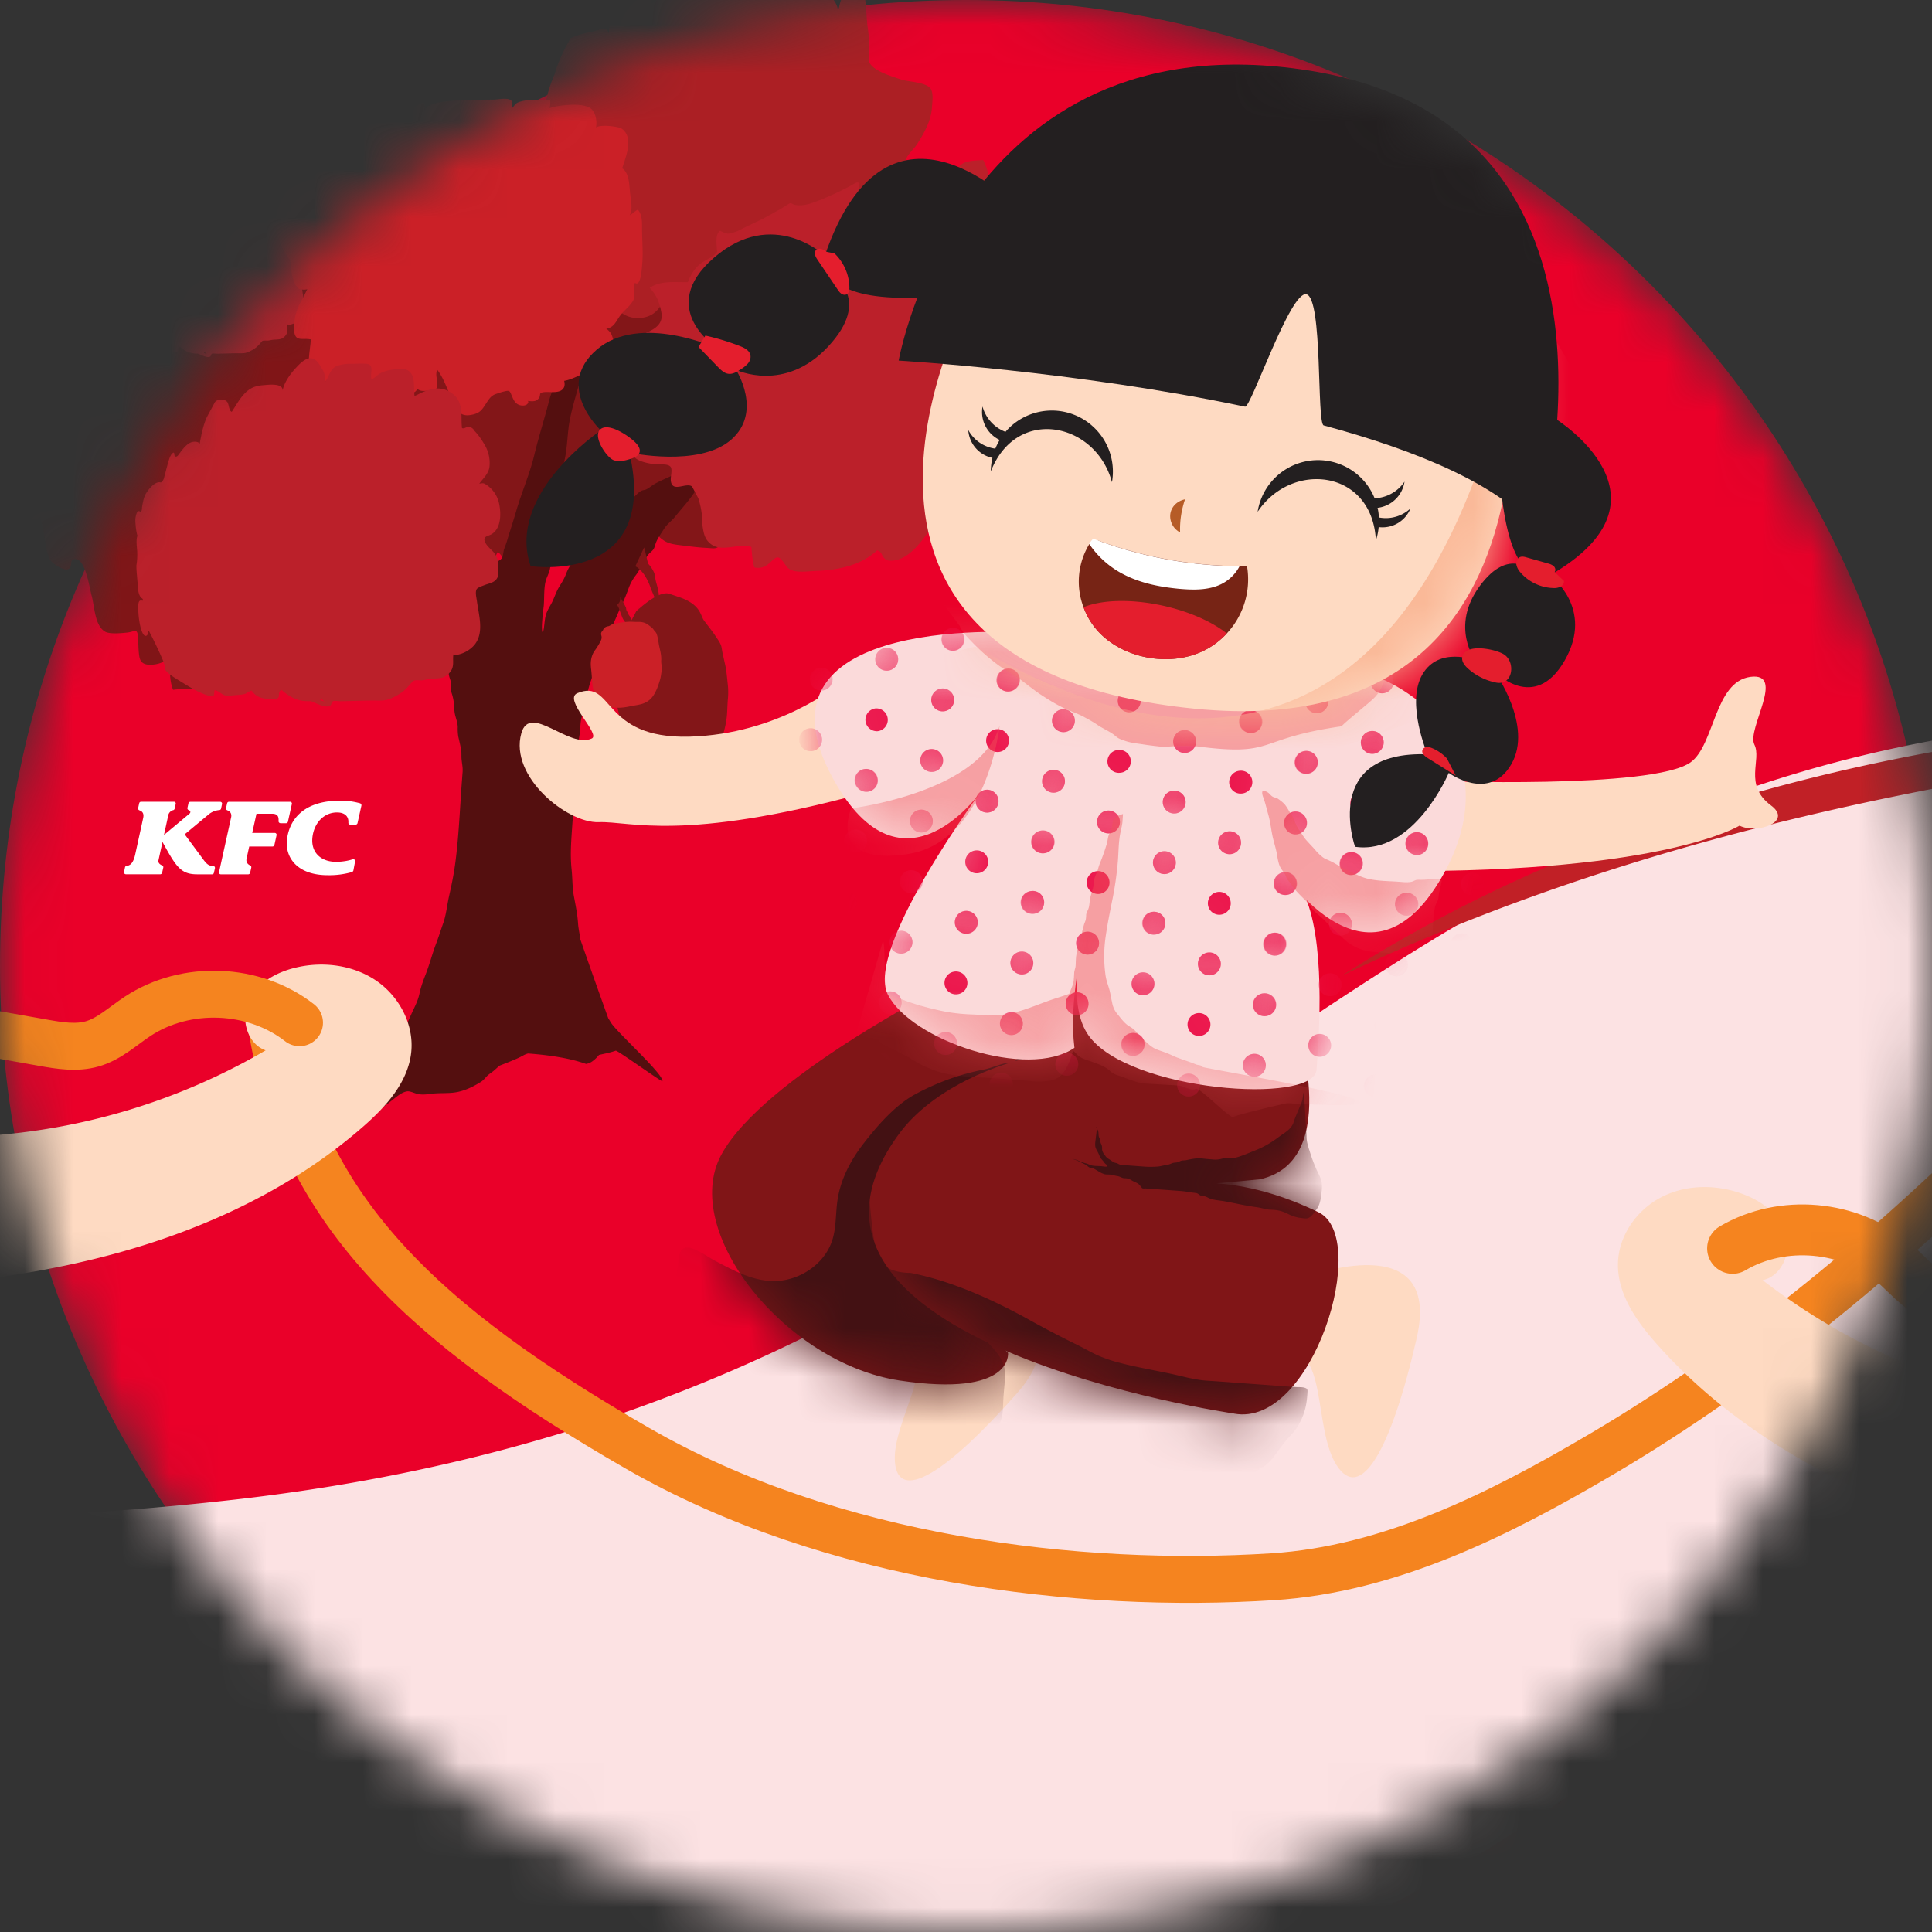 <svg xmlns="http://www.w3.org/2000/svg" width="40" height="40" fill="none" viewBox="0 0 40 40"><rect x="0" y="0" width="40" height="40" fill="#333333" stroke="none"/><mask id="a" width="40" height="40" x="0" y="0" maskUnits="userSpaceOnUse" style="mask-type:luminance"><path fill="#fff" d="M20 40c11.046 0 20-8.954 20-20S31.046 0 20 0 0 8.954 0 20s8.954 20 20 20"/></mask><g mask="url(#a)"><path fill="#EA0029" d="M20 40c11.046 0 20-8.954 20-20S31.046 0 20 0 0 8.954 0 20s8.954 20 20 20"/><path fill="#801517" d="M6.104 13.254c.001.129 0 .219-.035.349-.054.209-.145.213-.336.279-.107.037-.367.135-.474.045-.095-.079-.056-.234-.052-.341-.187.286-.21.787-.687.71a3.6 3.6 0 0 0-.937-.015c-.096-.237-.058-.534-.057-.787.005.177-.211.254-.357.266-.107.01-.215 0-.262-.094-.048-.095-.04-.39-.048-.474-.02-.198-.064-.113-.23-.095-.096.01-.357.037-.453-.019-.22-.129-.218-.533-.28-.75-.041-.144-.123-.751-.334-.753-.143 0-.043.148-.141.204-.093.054-.34-.111-.384-.19-.086-.157-.099-.404-.135-.577a6 6 0 0 0-.07-.302c-.04.04-.14.055-.196.05-.188-.014-.193-.216-.209-.36-.018-.184-.035-.465.099-.619.067-.078.238-.087.19.05-.039.11-.183.076-.27.044C.24 9.8.097 9.494.072 9.294c-.022-.17-.014-.32.071-.463.036-.06.154-.252.233-.234.056.08.049.235-.054.26-.28.068-.357-1.313-.35-1.46.011-.251.018-.806.328-.856.242-.039.21.048.364.192-.188.11-.184-.706-.184-.707q.035-.465.292-.854a.95.95 0 0 1 .672-.273c.063-.008.59-.098.648.021.031.066-.034.197-.102.211-.079-.116-.074-.38-.07-.505.006-.235.14-.628.353-.759.103-.063.635-.226.702-.05-.046-.084.068-.293.103-.359.116-.217.276-.42.515-.509.087-.033.183-.063.249.029.037.053.01.122.026.18.047-.057.07-.13.103-.195.158-.323.346-.62.573-.899.157-.194.324-.425.526-.576.063-.047.104-.09.186-.079.016.085-.02.23.12.196.168-.042.159-.402.361-.46.073-.022.222.001.267.062.096.13-.043.463.122.556.08-.06.228-.444.375-.346a.15.15 0 0 0 .028.1c.077.015.09-.06.177-.044a.43.43 0 0 1 .231.183c.076.135.033.364.23.324.123-.025.235-.113.36-.149.258-.074.528-.056.795-.068.17-.008.175-.026.211.113.059.223-.046.47.027.692.193.01.37.023.56.065.075.017.231.031.287.106.051.07.007.307-.007.366-.033.13-.13.265-.122.4.113.032.226-.016.339.005.16.03.376.166.463.3.2.31.093.83-.056 1.128.237.005.48-.014.718-.02q.35-.008.697-.031.21-.015.216.2c.067.25.037.52-.064.754-.057.132-.196.278-.228.416-.034.143.048.157.088.277.046.137-.008.25.064.38.032.055.057.052.05.124q-.09.153-.16.316-.068.16-.141.317c-.067.127-.08.076-.208.131-.068.03-.12.09-.188.117a1.3 1.3 0 0 0-.24.114c-.05.03-.146.04-.184.083-.068.078.116.38.151.461.098.231.142.412.158.656.02.318.066.624.037.946q-.093.578-.227 1.148a.6.6 0 0 0-.044.407c.034-.19-.041-.261-.172-.365a.44.44 0 0 0-.1.352 1.4 1.4 0 0 1-.233.685c-.151.291-.371.73-.603.99-.082.092-.134.119-.252.123-.178.006-.326.013-.496.082a1.4 1.4 0 0 1-.48.132c-.178.008-.357.007-.536.01"/><path fill="#831618" d="M8.417 5.724c-.267.005-.562-.041-.794.117.14.141.208.313.243.51.084.462-.665.44-.876.706.105.114.254.197.35.318.093.117.065.253.066.393 0 .061-.005.129.002.19.01.085.061.112.086.18.03.083.023.25.023.325a.76.76 0 0 1-.093.429q-.085.15-.16.304c-.05.221.312.276.467.298.093.013.313-.03.338.083.02.086-.025.198-.003.286.049.211.314.003.435.09l.13.245q.087.273.085.558c.025.172.047.301.19.4.237.162.567-.041.824.05.009.141.022.286.06.424.143.028.236-.016.34-.115.132-.126.165-.132.278.026.049.067.078.115.154.146.13.055.372.019.515.014.444-.014.926-.116 1.254-.424.099.017.09.099.146.156.045.046.05.05.123.055.36.018.644-.384.833-.647.047.02.055.074.08.115.056.09.139.172.227.232.101.068.214.083.332.098.187.023.378.049.565.058.145.007.227.041.289-.105.065-.155.072-.437.025-.603a.2.2 0 0 0-.096.002c.42.02.574-.33.606-.691.005-.058-.011-.14.008-.194.02-.058.084-.11.118-.16.084-.118.17-.23.26-.345.04-.053.083-.092.096-.156-.004.075-.077.139-.124.187-.043-.072.017-.203.034-.278.074-.304.212-.596.311-.893.09-.273.185-.556.212-.844.006-.068.039-.324-.011-.385-.045-.055-.267-.02-.338-.016-.138.01-.38.101-.254.274.186-.06.211-.508.136-.661-.16.001-.315.058-.479.06-.146.002-.224-.002-.225-.18 0-.27.173-.547.31-.76.049-.078.32-.408.257-.542-.196.055-.328.163-.5.264-.071.042-.18.113-.259.063a2.3 2.3 0 0 1-.106-.391q-.09-.37-.155-.743c-.058-.333-.063-.748-.223-1.053-.165.014-.551-.002-.53.265 0-.165-.265.075-.288.091-.216.146-.47.274-.737.276-.142 0-.184.005-.208-.11-.02-.1.009-.22-.005-.32-.045.102-.136.175-.214.25a4 4 0 0 1-.24.215q-.121.115-.262.208c-.176-.01-.097-.28-.075-.392-.05-.048-.119.015-.167.041a7 7 0 0 1-.623.293c-.18.07-.363.15-.557.11-.043-.008-.049-.039-.102-.03l-.171.108-.384.214-.425.201a.75.75 0 0 1-.293.104c-.075-.007-.091-.027-.168-.058-.096.067-.072.25-.067.352.005.093.028.077-.042.14-.157.139-.388.136-.557.572z"/><path fill="#540F0F" d="M6.54 23.009c.134.031.244.058.373-.004q.217-.102.41-.264c.13-.11.264-.182.378-.325.163-.203.363-.366.477-.63.117-.273.23-.553.352-.82.061-.134.12-.238.154-.392.034-.161.087-.293.143-.438.073-.194.127-.401.201-.596.053-.138.097-.282.147-.423.065-.183.081-.385.126-.58.051-.227.096-.445.127-.682.068-.52.091-1.055.128-1.584l.02-.267c.01-.105-.008-.17-.019-.276-.007-.065 0-.133-.008-.198a7 7 0 0 0-.06-.277 1 1 0 0 1-.012-.2c-.004-.103-.036-.167-.058-.267-.015-.07-.015-.137-.02-.207a1 1 0 0 0-.053-.245c-.021-.072-.009-.098-.008-.17 0-.057-.02-.098-.035-.151-.02-.07-.016-.145-.038-.211-.028-.08-.081-.152-.113-.23-.03-.073-.044-.156-.076-.231-.021-.051-.046-.1-.065-.151-.019-.047-.026-.081-.037-.128a1 1 0 0 0-.072-.208c-.062-.146-.09-.307-.147-.456-.02-.056-.028-.113-.051-.168-.024-.058-.085-.132-.099-.195-.033-.163.105-.04.146-.022.062.025.13.032.193.05.095.026.175.017.27.017.11 0 .238.008.34-.043.052-.027.092-.053.144-.072.047-.018.146-.01.182-.052.013-.014.008-.05.02-.07.023-.034.073-.045.103-.063.069-.04.143-.07.212-.109.047-.026.16-.076.184-.13.017-.036.025-.135.036-.166.02-.06.043-.112.061-.173.061-.207.13-.409.19-.617.114-.397.28-.764.377-1.17.092-.383.211-.746.307-1.125.038-.15.104-.279.15-.422.054-.166.088-.337.158-.494.04-.086.04-.154.063-.249.018-.076.052-.123.06-.207.011-.109.038-.203.045-.313.006-.107.01-.219.021-.324.016-.147.044-.301.074-.441.03-.13.07-.256.082-.391.014-.132.09-.168.175-.186a.4.4 0 0 1 .304.054c.092.051.167.135.258.189-.008.025-.035.059-.059.061-.015.002-.032-.02-.048-.02-.045-.002-.057.032-.078.083-.068.16-.044.38-.091.554-.068.246-.159.483-.232.727-.101.338-.17.692-.262 1.035-.069.259-.15.51-.199.78-.046.258-.043.533-.1.786a7 7 0 0 0-.076.418c-.027.17-.027.364-.04.539-.013.19-.015.39-.053.571-.052.245-.085.498-.137.743-.02.092-.062.157-.086.242-.04.145-.029.35-.04.506-.001.023-.072.525-.02.568.034-.107.03-.248.061-.36.026-.098.079-.174.123-.258.053-.101.091-.229.15-.325.057-.094.107-.168.15-.282.03-.08.067-.143.11-.21.108-.165.227-.31.34-.465a3 3 0 0 1 .37-.439c.055-.052.095-.12.153-.161.045-.033.095-.053.14-.082a2.4 2.4 0 0 0 .326-.261c.039-.037.085-.086.132-.101.028-.01.053-.009.08-.02.053-.024.113-.075.165-.107.05-.031.102-.054.155-.08.106-.052.214-.094.32-.15.063-.033.134-.045.199-.076.05-.024.09-.067.14-.094.09-.047.186-.044.278-.072.04-.012.078-.034.12-.043.024-.006.051-.01.073-.02.05-.024.087-.087.124.01.022.056.01.131.015.19.004.053.023.113.005.163a.8.8 0 0 1-.24-.03c-.095-.027-.162.008-.214.124-.132.294-.351.516-.537.747-.076.094-.165.15-.231.256-.053.084-.112.163-.155.257-.021.046-.032.107-.055.15-.029.052-.086.083-.12.13-.097.132-.159.303-.26.429a1 1 0 0 0-.15.286c-.036.092-.07.187-.113.273-.067.135-.121.28-.186.417-.053.112-.09.23-.136.346s-.115.201-.154.323c-.058.184-.127.367-.19.55-.044.124-.07.257-.097.39-.02.095-.02.191-.059.275-.047.098-.05.174-.057.295-.01.148-.043.282-.055.428-.021.249-.035.5-.052.75l-.059.836c-.02.307-.047.595-.014.909.02.184.013.364.046.548.025.135.052.268.071.403q.013.105.02.21.009.075.022.146.013.073.022.145.29.833.578 1.632l.055.09c.128.207 1.09 1.066 1.067 1.214-.028.011-.933-.644-.967-.632q-.101.035-.246.066-.05.01-.102.023a.7.7 0 0 1-.143.136.3.3 0 0 1-.124.049q-.448-.16-1.2-.216a.4.4 0 0 0-.109.046c-.113.062-.267.122-.486.208l-.06.055-.062.054c-.046.037-.096.066-.138.11-.04.042-.072.084-.123.116-.17.105-.336.186-.527.216-.162.025-.331.008-.495.029-.113.014-.208.029-.321-.006-.057-.017-.128-.051-.183-.044-.11.017-.205.102-.295.172-.127.1-.23.188-.38.216-.09.016-.17-.005-.259-.02-.061-.01-.1.005-.157.021-.099.03-.188.046-.286.092l-.508-.071z"/><path fill="#AC1F24" d="M11.28 2.21q.06-.345.199-.665a3.2 3.2 0 0 1 .339-.756 1.6 1.6 0 0 1 .36-.115q.17-.036.333-.092c.168.057.104.385.11.528-.006-.153-.019-.305-.013-.458.007-.207.118-.366.284-.495.13-.1.403-.262.581-.193a.2.2 0 0 1-.006.093c.06.014.114-.043.16-.072.125-.074.279-.18.427-.208.08-.015.083.002.157.01.115.013.186-.048.283-.11.237-.15.811-.471.878.019.082-.022.17-.24.23-.304.106-.114.27-.274.427-.28.248-.01.644.402.803.528.235.187.531.328.524.655.002-.278.174-.658.49-.617.088.259.085.583.114.857q.048.304.027.61l-.002.114c.065.208.476.318.662.384.14.05.48.052.602.17.087.083.053.294.047.4-.018.294-.161.539-.314.78-.062.096-.274.277-.238.407q.128.126.221.277.031.065.02.134c.032.344.048.694-.298.874-.098.05-.352.115-.41.202-.062.095-.013.267-.009.375.011.238-.006.503-.132.714-.058.097-.07.117-.19.082a.2.2 0 0 1-.135-.069q-.008-.061-.065-.07a.4.4 0 0 0-.174.213q-.135.264-.358.46c-.034.034-.582.598-.718.344a1.6 1.6 0 0 1-.006-.258q0-.103-.007-.205c.028-.09.04-.083.113-.035.115.075.105.362.06.465-.116.261-.51.235-.737.259q-.316.065-.627-.02a1.3 1.3 0 0 1-.547-.304c-.058-.113-.023-.263-.015-.384-.107.181-.49.163-.662.142-.114-.014-.225-.02-.27-.153-.036-.103.038-.225-.02-.322-.094.252-.226.436-.518.462a.58.58 0 0 1-.48-.182c-.186-.197-.261-.519-.37-.756q-.15-.315-.352-.6a.5.5 0 0 1-.15-.263c.085.035.072.238.008.298-.208.195-.663-.155-.75-.32a1.6 1.6 0 0 1-.162-.675c-.003-.108-.013-.244.052-.339.075-.109.241-.102.161.049-.07-.096-.045-.37-.046-.453-.006-.262-.019-.526.003-.788.016-.198.108-.365.106-.341z"/><path fill="#BB202A" d="M4.294 7.329c-.023-.003-.038-.026-.058-.036-.01.012-.013.019-.025.025h-.075a.51.51 0 0 1-.416-.143c-.06.024-.01.098-.062.114a.5.5 0 0 1-.187-.007.23.23 0 0 1-.14-.097c-.03.002-.056.031-.085.04-.042.015-.09.016-.134.019-.04.004-.095.013-.135 0-.046-.014-.083-.065-.13-.065a.4.4 0 0 1-.01.07c-.017.019-.095-.008-.093-.008-.122-.041-.245-.118-.353-.185-.07-.044-.144-.087-.195-.154.028.017-.015-.1-.022-.116a5 5 0 0 0-.179-.374c-.026 0-.008.043-.03.057-.045.028-.074-.086-.08-.11a1 1 0 0 1-.028-.284c.002-.038.008-.076.055-.059q.015-.023-.02-.038a.2.2 0 0 1-.037-.11l-.017-.192a1 1 0 0 1-.006-.118.8.8 0 0 0 .011-.18c-.002-.056-.023-.168.01-.22.053-.003.065.038.054.082-.076.027-.091-.253-.088-.288.002-.022.017-.139.067-.088.02-.012.016-.053.02-.074.01-.056.02-.119.051-.169.033-.055.108-.146.173-.144.025.001.018.008.037-.012s.024-.053.032-.078c.015-.05.025-.101.042-.152.013-.041.03-.123.073-.145.022.012 0 .042.024.052.023.01.043-.026.052-.037.04-.052.093-.129.158-.149.032-.01.085-.012.106.02.023-.12.045-.243.098-.354l.089-.164a.07.07 0 0 1 .064-.05c.036-.007.075-.008.104.02.028.03.022.123.062.133.04-.06.075-.124.12-.181.08-.105.153-.155.284-.164.065-.005.288-.039.254.09.014-.12.106-.242.186-.326.045-.047.118-.125.194-.114.064.009.103.08.132.132a.23.23 0 0 1 .04.113.1.1 0 0 0 .003.058c.057-.066.06-.158.146-.202a.6.6 0 0 1 .213-.029q.08-.005.16-.001c.054.001.081.015.084.071.002.025-.015.115.005.132.045-.024.074-.062.123-.085a.5.5 0 0 1 .163-.043 1 1 0 0 1 .127-.01c.172.04.125.224.142.353.03-.006.06-.028.088-.04.114-.049.228-.082.344-.025.112.054.16.132.175.254.008.076.001.154.01.23.03.013.053-.014.081-.016q.053 0 .082.052.071.075.121.163c.058.093.082.18.076.29-.005.1-.079.158-.133.234.033-.003.046-.014.078.006a.4.4 0 0 1 .173.23c.032.125.043.342-.094.422-.046.028-.118.025-.08.105.027.06.082.092.12.143.045.06.046.106.048.18 0 .058.014.114-.028.161-.04.046-.106.052-.157.074-.017.007-.073.026-.089.043-.032.033-.007.122-.002.16.024.187.099.412-.033.572a.4.4 0 0 1-.22.128c-.02.004-.034.009-.052-.005-.013.08.015.147-.036.221a.23.23 0 0 1-.099.079c-.062.018-.137.011-.202.024q-.036.008-.073.011c-.036.003-.082-.007-.114.008l-.077.087-.052.048a.7.7 0 0 1-.18.1c-.069.028-.136.018-.209.02-.11 0-.22.005-.332.007l-.094.002c-.021 0-.08-.01-.098 0-.023.013-.018.042-.037.058-.046.036-.17-.025-.203-.038L4.045 7.3a.2.2 0 0 0-.089-.023c-.018-.007-.043-.032-.01-.037"/><path fill="#CB2027" d="M6.062 5.563c.008-.133-.06-.18-.135-.288-.087-.128-.133-.276-.191-.418-.038-.09-.151-.26-.14-.36.012-.13.183-.145.284-.137.076.006.149.017.185.092.022.045.039.11-.018.126-.032-.12-.018-.26-.022-.383-.009-.289 0-.512.225-.712.073-.066.18-.203.28-.126.071.054.035.134.046.209.107-.015.256-.291.296-.35.079-.114.148-.246.245-.345.005.061-.005.136.055.174.099-.02.22-.293.258-.345a1.4 1.4 0 0 1 .537-.448c.093-.042.21-.109.257.016.02.053-.02.09.024.134a.7.7 0 0 0 .261-.138 1 1 0 0 1 .247-.137c.065.021.035.167.03.223-.007-.132.089-.167.211-.21q.29-.062.584-.062.324-.015.648-.016c.088-.003.311-.053.364.032.023.037.005.116.001.156.088-.105.086-.125.22-.157.165-.04.405-.031.576-.013.014.077-.018.278-.118.285.015-.102.105-.133.193-.152.183-.04.587-.086.754.024.126.084.157.32.104.466-.065-.155.477-.094.553-.037.27.201.054.633-.01.872q-.01-.033.023-.05c.146.11.14.365.158.528.013.122.06.324-.01.441.062-.033.106-.087.17-.117.102.129.083.287.086.446.003.22.023.448.004.667-.005.053-.022.496-.149.404-.057.08.02.254-.036.36-.064.12-.189.205-.27.314-.084.111-.126.251-.284.271a.8.8 0 0 1-.247-.01c.094-.136.288.03.341.117.035.058.088.282.04.349-.024.034-.091.027-.114.062-.027.041 0 .103-.029.15-.073.125-.282.178-.405.232-.158.07-.34.177-.514.19q-.019-.04.012-.07c.045.038.06.137.037.192-.06.142-.273.095-.393.103-.178.013-.047.066-.165.163-.057.047-.172.02-.24.018q.037-.015.058.02c-.01.087-.125.09-.188.067-.093-.033-.125-.12-.159-.201-.04-.093-.042-.106-.15-.08-.056.012-.127.037-.181.055-.101.036-.145.115-.202.203-.078.12-.119.184-.265.22-.193.046-.29-.005-.379-.177-.126-.243-.195-.528-.361-.748-.051.097.011.22-.001.324-.016.126-.094.101-.209.11-.129.01-.192.005-.267-.123-.033-.056-.093-.19-.033-.24.08.043.121.272.08.35-.034.067-.212.106-.273.124a1.3 1.3 0 0 1-.53.034c-.26-.033-.458-.147-.527-.405-.041-.15-.035-.341.103-.445-.032.223-.209.374-.412.443-.137.046-.345.11-.467.008-.21-.177-.09-.586-.083-.81-.192-.037-.338.068-.348-.22a1.13 1.13 0 0 1 .178-.622c.049-.085.165-.393.263-.399a.234.234 0 0 1-.262.21c-.062-.008-.065-.003-.11-.048-.105-.103-.134-.401-.146-.53-.01-.109-.245-.904-.018-.886"/><path fill="#BB202A" d="M14.244 5.842c-.267.006-.562-.04-.793.118.14.14.207.313.242.51.084.461-.665.44-.876.706.105.114.254.197.35.318.094.117.065.253.066.393.001.06-.005.129.003.189.01.086.06.112.085.18.03.084.023.251.023.326a.76.76 0 0 1-.093.428q-.084.151-.16.305c-.05.22.312.276.467.298.093.013.313-.03.339.082.02.087-.025.199-.004.287.049.211.314.002.435.09l.13.245q.087.271.085.558c.026.172.047.3.19.4.237.162.567-.041.824.05.01.14.022.286.06.423.144.029.236-.015.34-.114.132-.126.165-.132.279.025.048.068.077.115.153.146.131.055.372.02.515.014.444-.014.926-.115 1.254-.424.099.018.09.1.146.157.045.046.05.05.123.054.361.019.644-.383.833-.647.047.02.055.075.08.115a.8.8 0 0 0 .227.232.7.7 0 0 0 .332.099c.187.022.378.048.565.058.145.007.227.04.289-.105.066-.156.072-.437.025-.603a.2.2 0 0 0-.095.002c.418.02.573-.331.605-.691.006-.058-.01-.14.009-.194.02-.058.083-.111.118-.16.083-.118.17-.23.259-.346.04-.052.084-.092.096-.155-.004.075-.076.138-.123.187-.043-.072.016-.203.033-.278.074-.304.212-.597.311-.893.09-.273.185-.557.212-.844.006-.068.039-.324-.011-.385-.045-.055-.267-.02-.338-.016-.138.01-.38.1-.253.273.185-.06.21-.507.135-.66-.16.001-.315.057-.479.06-.146.002-.224-.002-.225-.18 0-.27.173-.547.31-.76.05-.078.321-.408.257-.542-.196.054-.328.163-.5.264-.071.042-.179.113-.259.063a2.3 2.3 0 0 1-.106-.391q-.089-.37-.155-.743c-.058-.333-.063-.748-.223-1.053-.165.014-.55-.002-.529.265 0-.165-.266.075-.289.09-.216.147-.47.275-.737.277-.142 0-.184.005-.207-.11-.02-.1.008-.22-.006-.32-.044.101-.136.175-.214.25a4 4 0 0 1-.24.215q-.121.115-.262.208c-.176-.01-.097-.28-.075-.392-.05-.048-.118.015-.167.04a7 7 0 0 1-.622.294c-.182.07-.364.15-.558.11-.043-.009-.049-.04-.102-.03l-.17.107-.385.214-.425.202a.75.75 0 0 1-.293.104c-.075-.007-.09-.028-.168-.058-.096.066-.072.25-.067.351.005.093.028.078-.042.14-.157.14-.387.136-.557.572zm-7.502 8.686c-.037-.005-.06-.042-.091-.058-.015.02-.02.03-.04.04l-.12.002a1 1 0 0 1-.182.002c-.183-.01-.347-.112-.48-.23-.096.037-.013.155-.098.18a.7.7 0 0 1-.297-.011.36.36 0 0 1-.223-.154c-.05.003-.09.05-.135.065-.067.022-.144.023-.213.029-.065.005-.151.02-.215 0-.073-.023-.133-.103-.207-.103a.6.6 0 0 1-.016.111c-.029.03-.152-.012-.15-.011-.193-.066-.388-.19-.56-.296-.113-.07-.23-.137-.31-.244.045.026-.025-.161-.035-.186a8 8 0 0 0-.285-.596c-.042 0-.012.07-.048.09-.071.045-.117-.136-.128-.175a1.7 1.7 0 0 1-.045-.451c.002-.06.013-.12.088-.094q.024-.036-.032-.062a.3.3 0 0 1-.058-.174q-.016-.153-.028-.306a2 2 0 0 1-.01-.19c.017-.098.02-.179.017-.285-.004-.09-.036-.267.016-.352.084-.003.103.061.086.132-.12.042-.146-.404-.14-.46.004-.034.028-.22.107-.14.033-.019.027-.084.033-.116.016-.09.033-.19.08-.27.053-.087.172-.234.277-.23.038.002.028.012.059-.019s.039-.083.05-.123c.024-.08.041-.163.066-.243.02-.066.048-.197.117-.23.035.018 0 .065.04.081.035.015.068-.041.081-.06.064-.081.148-.203.253-.236.05-.015.135-.019.168.032.036-.191.071-.387.156-.565l.141-.26q.028-.074.103-.08c.057-.01.12-.011.165.034.046.046.036.195.1.21.064-.096.119-.197.19-.289.126-.166.244-.246.452-.261.104-.008.459-.061.405.142.023-.19.17-.385.295-.517.072-.076.189-.199.31-.183.101.015.165.129.211.21a.36.36 0 0 1 .065.18.14.14 0 0 0 .004.092c.092-.105.094-.251.233-.32a.9.9 0 0 1 .34-.047 3 3 0 0 1 .254-.003c.085.003.13.025.133.115.002.038-.025.182.007.209.073-.038.118-.099.196-.136a.8.8 0 0 1 .26-.068q.1-.017.201-.017c.274.066.2.358.227.562.048-.01.095-.044.14-.062.181-.08.363-.132.548-.042.178.088.256.21.278.405.013.122.002.246.017.367.047.02.083-.023.128-.025q.084 0 .13.082.113.118.193.26a.74.74 0 0 1 .12.461c-.009.158-.124.252-.213.372.054-.004.075-.02.125.01a.62.62 0 0 1 .276.365c.052.2.068.545-.149.673-.074.043-.19.04-.13.167.045.094.132.148.193.228.071.095.074.169.076.287.002.092.022.182-.044.258-.063.071-.168.082-.25.117-.026.01-.115.041-.142.069-.05.053-.012.193-.004.256.038.296.156.654-.052.91a.63.63 0 0 1-.352.203c-.033.007-.054.013-.083-.007-.02.126.024.234-.057.352a.37.37 0 0 1-.157.124c-.099.03-.218.018-.321.04-.04.007-.076.017-.116.02-.057.002-.13-.013-.181.012a3 3 0 0 0-.124.139 1 1 0 0 1-.083.077 1.2 1.2 0 0 1-.286.16c-.11.042-.217.028-.333.03-.176.001-.352.008-.528.012l-.15.003c-.034.001-.127-.015-.156 0-.036.02-.028.068-.058.092-.074.057-.272-.04-.323-.061l-.166-.069a.4.4 0 0 0-.142-.037c-.028-.01-.069-.051-.015-.059"/><path fill="#831618" d="M13.155 11.723q.01.009.022.014.031.018.056.043.082.073.135.165.047.083.083.172a3 3 0 0 0 .09.224.2.2 0 0 1 .014.095q-.008.038-.018.075c-.006.03-.014.06-.02.112l.027-.028c.01-.012.025-.023.035-.036q.014-.024.023-.05a.5.5 0 0 0 .035-.14q.005-.037.002-.076-.007-.044-.016-.087c-.015-.08-.045-.158-.057-.239-.007-.038-.01-.08-.026-.116a.6.6 0 0 0-.061-.106q-.025-.039-.057-.07c-.009-.008-.078-.332-.087-.34"/><path fill="#831618" d="M13.86 12.294c-.288-.1-.903.596-.625.29-.078.074-.066.091-.122.184q-.07.135-.12.277-.044.105-.085.211c-.055.142-.111.284-.135.434-.026.17-.027.346-.032.518-.01.323.088.635.175.936.031.113.076.219.121.326.05.116.086.24.153.346.036.058.073.123.127.165q.092.07.187.137c.1.072.202.145.32.187.065.024.14.061.213.056a.4.4 0 0 0 .174-.052c.082-.047.17-.094.245-.154a1 1 0 0 0 .188-.2c.053-.069.113-.14.153-.216.1-.192.142-.411.197-.617.032-.123.054-.242.06-.367.006-.103.008-.203.018-.305a1.5 1.5 0 0 0-.006-.297c-.014-.127-.023-.252-.049-.375l-.057-.256c-.01-.043-.014-.089-.024-.132-.017-.074-.071-.144-.112-.206-.076-.117-.166-.226-.25-.339-.078-.109-.062-.338-.544-.493"/><path fill="#831618" d="M12.775 12.52c.005.017.018.029.026.045.018.038.03.082.046.12.017.042.03.088.051.128.02.036.047.068.07.102.02.028.045.054.06.086.006.014.019.057.036.063.017-.003.016-.048.02-.062.004-.025.001-.05.04-.076a.1.1 0 0 0-.007-.034c-.01-.027-.034-.053-.052-.077-.011-.014-.013-.028-.02-.043-.005-.014-.013-.02-.022-.034a.2.2 0 0 1-.028-.054c-.006-.02-.02-.035-.026-.053-.006-.016-.004-.033-.009-.05a2 2 0 0 0-.114-.21c-.019-.027.029.081-.071.15"/><path fill="#CB2027" d="M12.481 13.05c-.086.095.012.1-.043.216a1.3 1.3 0 0 1-.137.22.5.5 0 0 0-.069.229c-.005.072.008.14.014.212.011.12.012.236.038.353.017.079.032.143.09.203.035.036.074.08.115.108.027.018.05.036.08.044.043.012.093.01.136.014.118.012.232-.002.347-.027.102-.022.22-.03.314-.078.126-.063.187-.17.24-.296q.034-.087.06-.177c.016-.055.02-.106.03-.162.006-.044.017-.078.005-.122a.4.4 0 0 1-.011-.115c.005-.105-.021-.199-.043-.3-.017-.082-.024-.176-.054-.252-.013-.034-.041-.054-.06-.083a.2.2 0 0 0-.059-.06l-.058-.045a.3.3 0 0 0-.139-.053c-.036-.006-.075-.002-.111-.003-.057-.002-.111-.006-.168-.003a2 2 0 0 0-.314.051c-.037.01-.06.038-.096.042s-.091.03-.106.087z"/><path fill="#FCE2E3" d="M-22.628 27.988a62.3 62.3 0 0 0 27.572 3.05c5.214-.604 9.892-2.096 14.38-4.817 3.115-1.889 6.345-4.226 9.415-6.188 9.736-6.222 15.826-5.336 27.38-5.069-.825 1.742 3.993 2.593 2.16 3.193s-4.018.586-5.875 1.105c-4.406 1.232-7.161 2.989-9.316 7.02-2.155 4.033-1.982 2.89-4.396 5.95-9.464 12-27.066 10.305-26.277 12.612.79 2.308 32.166 7.42 31.008 9.565-1.187 2.2-3.69 3.438-6.173 3.74s-4.987-.188-7.44-.676l-25.3-5.04c-3.611-.718-7.325-1.48-10.39-3.518-3.823-2.544-6.145-6.73-8.879-10.419s-6.498-7.222-11.09-7.322"/><path fill="#C12026" d="M27.777 20.203c6.927-4.44 15.535-5.707 23.634-5.32-8.083.647-16.245 1.802-23.634 5.32m51.111-1.457c-7.531.034-15.055.256-22.557.838-3.437.274-6.802.643-9.666 2.707-2.078 1.382-3.08 3.351-4.313 5.5a28.6 28.6 0 0 1-2.93 4.145c-1.093 1.29-2.337 2.459-3.63 3.544a37.6 37.6 0 0 1-6.835 4.555C22.44 43.471 14.549 44.43 7.546 42c4.827 1.38 9.98 1.425 14.797.055 6.181-1.75 11.773-5.42 16.129-10.111.678-.772 1.33-1.59 1.916-2.432.968-1.364 1.734-2.827 2.607-4.264.82-1.375 1.924-2.637 3.267-3.536a13.4 13.4 0 0 1 4.998-2.128 25 25 0 0 1 2.51-.389c8.35-.74 16.752-.755 25.118-.448z"/><path stroke="#F5841F" stroke-linecap="round" stroke-linejoin="round" stroke-width="0.972" d="M5.588 21.003c.525 3.999 3.204 6.447 7.61 8.982 4.011 2.309 9.123 2.916 13.15 2.66 2.435-.156 4.693-1.292 6.796-2.53 12.48-7.342 23.014-24.767 27.764-38.438"/><path fill="#FEDAC2" d="M-2.5 23.474a13.18 13.18 0 0 0 8-1.728c-.387-.135-.525-.66-.35-1.03.177-.368.572-.588.97-.682.564-.136 1.19-.057 1.67.27.48.328.788.915.723 1.491-.07.618-.524 1.118-.992 1.528-1.473 1.29-3.297 2.137-5.188 2.645-1.892.508-3.856.688-5.814.757"/><path stroke="#F5841F" stroke-linecap="round" stroke-linejoin="round" stroke-width="0.972" d="M6.201 21.174c-.94-.734-2.353-.79-3.349-.134-.308.202-.585.468-.939.571-.331.096-.684.037-1.024-.023l-1.206-.214c-.265-.047-.532-.095-.8-.091-.925.01-1.774.64-2.2 1.461-.427.82-.475 1.797-.303 2.706.103.549.282 1.08.46 1.61l1.016 3.017c.1.296.203.6.405.838.2.24.524.402.826.325"/><path fill="#FEDAC2" d="M44.205 29.247a13.18 13.18 0 0 1-7.711-2.742c.4-.084.604-.588.478-.976-.127-.388-.49-.657-.874-.802-.543-.207-1.173-.21-1.691.054-.518.262-.9.805-.909 1.385-.01.62.376 1.176.787 1.642 1.295 1.469 2.994 2.544 4.805 3.29 1.81.748 3.736 1.18 5.668 1.5"/><path stroke="#F5841F" stroke-linecap="round" stroke-linejoin="round" stroke-width="1.053" d="M35.871 25.846c1.027-.606 2.435-.481 3.338.298.28.24.52.54.858.688.316.138.674.124 1.019.109l1.223-.057c.27-.013.54-.026.805.012.917.129 1.677.864 1.994 1.733s.239 1.843-.048 2.722c-.173.531-.42 1.036-.664 1.538l-1.395 2.86c-.137.281-.28.569-.509.78-.23.21-.572.331-.861.215"/><path fill="#FEDAC2" d="M19.742 26.778s2.807.372 1.321 2.06-2.472 2.277-2.535 1.425 1.002-2.201.097-2.374c-.905-.171 1.118-1.112 1.118-1.112m7.295-.337s2.83-1.078 2.293 1.266-1.164 3.399-1.658 2.63c-.495-.769-.18-2.58-1.12-2.28-.938.298.485-1.616.485-1.616"/><path fill="#801517" d="M19.587 20.402s-3.808 1.925-4.657 3.513 1.338 4.313 3.697 4.667 2.243-.571 2.243-.571-2.396-2.373-1.43-3.037c.965-.663 4.377-3.166 4.766-4.238"/><mask id="b" width="11" height="9" x="14" y="20" maskUnits="userSpaceOnUse" style="mask-type:luminance"><path fill="#fff" d="M19.587 20.402s-3.808 1.925-4.657 3.513 1.338 4.313 3.697 4.667 2.243-.571 2.243-.571-2.396-2.373-1.43-3.037c.965-.663 4.377-3.166 4.766-4.238"/></mask><g mask="url(#b)"><path fill="#431113" d="M20.987 22.024a.4.4 0 0 0-.176-.01c-.148.032-.286.098-.436.128a5 5 0 0 0-1.45.527c-.404.226-.764.642-1.046 1.006-.265.342-.473.737-.538 1.163-.042.274-.024.559-.105.824-.16.526-.721.886-1.272.86-.425-.02-.802-.232-1.17-.424-.136-.072-.419-.28-.576-.268-.184.014-.164.28-.19.437-.02.124-.067.24-.095.362-.024.106-.026.226-.03.334-.009.237.11.466.222.667.184.332.425.627.633.945.096.147.2.286.303.428.132.183.255.37.409.537.17.185.351.368.563.506.142.093.278.177.44.228.104.032.22.045.327.063q.423.07.851.099l1.28.09c.089.008.186.03.273-.001.233-.083.476-.145.702-.253.213-.103.419-.245.567-.43.126-.155.259-.378.283-.579.012-.106.012-.216.019-.323.01-.165.033-.332.034-.497.002-.247-.17-.458-.338-.626-.181-.183-.397-.332-.59-.503-.142-.125-.27-.261-.402-.395-.133-.136-.305-.232-.364-.42-.064-.205-.145-.414-.18-.626-.04-.234-.01-.46.006-.697.007-.101-.002-.248.03-.351.04-.133.139-.246.206-.365.126-.221.33-.41.503-.595l.238-.253c.115-.121.236-.202.38-.28.155-.083.269-.231.36-.377.097-.154.174-.32.257-.48.064-.125.162-.242.218-.369.058-.131.061-.266.071-.405"/></g><path fill="#801517" d="M25.55 29.266s-10.168-1.47-6.917-5.816c.638-.854 2.042-1.594 3.795-1.742 2.195-.185 4.362-.692 4.362-.692s1.065 3.01-.706 3.4l-2.16.203s1.34-.508 3.375.48c1.083.523-.121 4.47-1.75 4.168"/><path fill="#FEDAC2" d="M29.622 16.166s4.601.178 5.381-.384c.497-.359.49-1.667 1.236-1.768.745-.1-.078 1.078.083 1.4.16.32-.232.833.345 1.262.461.343-.296.598-.652.418 0 0-1.548.971-7.103.94m-11.579-3.846s-1.22 1.013-3.059 1.064c-1.838.05-1.563-1.214-2.32-.901-.306.126.49.848.299.938-.472.223-1.283-.746-1.46-.105-.249.898.954 1.863 1.603 1.838.65-.025 1.719.419 5.46-.594"/><path fill="#FBDADA" d="M21.31 13.102s-5.965-.468-4.07 3.005c1.456 2.672 3.11.225 3.11.225s-2.45 3.305-1.969 4.257 2.899 1.768 3.864 1.105c-.233-1.85.99-4.786.99-4.786s-1.529 3.372-.696 4.532 4.666 1.438 4.719.708.198-2.735-.283-3.686l-.677-.782s1.865 3.212 3.482.599-.427-4.778-3.556-4.638-4.914-.539-4.914-.539"/><mask id="c" width="15" height="10" x="16" y="13" maskUnits="userSpaceOnUse" style="mask-type:luminance"><path fill="#fff" d="M21.31 13.102s-5.965-.468-4.07 3.005c1.456 2.672 3.11.225 3.11.225s-2.45 3.305-1.969 4.257 2.899 1.768 3.864 1.105c-.233-1.85.99-4.786.99-4.786s-1.529 3.372-.696 4.532 4.666 1.438 4.719.708.198-2.735-.283-3.686l-.677-.782s1.865 3.212 3.482.599-.427-4.778-3.556-4.638-4.914-.539-4.914-.539"/></mask><g mask="url(#c)"><mask id="d" width="38" height="38" x="4" y="-4" maskUnits="userSpaceOnUse" style="mask-type:luminance"><path fill="#fff" d="M41.016 2.043 9.637-3.337 4.26 28.02l31.38 5.38z"/></mask><g mask="url(#d)"><mask id="e" width="4" height="4" x="29" y="13" maskUnits="userSpaceOnUse" style="mask-type:luminance"><path fill="#fff" d="m30.08 13.08-.431 2.51 2.51.43.43-2.509z"/></mask><g fill="#EC174D" mask="url(#e)"><path d="M29.772 15.195a.237.237 0 1 0-.028-.473.237.237 0 0 0 .028.473m.215-1.255a.237.237 0 1 0-.028-.472.237.237 0 0 0 .028.473"/></g><mask id="f" width="4" height="4" x="29" y="15" maskUnits="userSpaceOnUse" style="mask-type:luminance"><path fill="#fff" d="m29.648 15.589-.43 2.509 2.51.43.43-2.509z"/></mask><g fill="#EC174D" mask="url(#f)"><path d="M30.488 18.544a.237.237 0 1 0-.028-.473.237.237 0 0 0 .028.473m-1.146-.84a.237.237 0 1 0-.029-.473.237.237 0 0 0 .029.472m.215-1.254a.237.237 0 1 0-.029-.473.237.237 0 0 0 .029.473"/></g><mask id="g" width="4" height="4" x="28" y="18" maskUnits="userSpaceOnUse" style="mask-type:luminance"><path fill="#fff" d="m29.218 18.097-.43 2.508 2.51.43.43-2.508z"/></mask><g fill="#EC174D" mask="url(#g)"><path d="M30.059 21.053a.237.237 0 1 0-.029-.472.237.237 0 0 0 .029.472m-1.149-.841a.237.237 0 1 0-.028-.472.237.237 0 0 0 .028.472m1.364-.413a.237.237 0 1 0-.029-.473.237.237 0 0 0 .029.473m-1.148-.841a.237.237 0 1 0-.028-.472.237.237 0 0 0 .028.472m1.362-.414a.237.237 0 1 0-.028-.472.237.237 0 0 0 .028.472"/></g><mask id="i" width="4" height="4" x="28" y="20" maskUnits="userSpaceOnUse" style="mask-type:luminance"><path fill="#fff" d="m28.786 20.606-.43 2.509 2.51.43.43-2.509z"/></mask><g fill="#EC174D" mask="url(#i)"><path d="M28.479 22.72a.237.237 0 1 0-.028-.472.237.237 0 0 0 .028.473m1.364-.413a.237.237 0 1 0-.029-.473.237.237 0 0 0 .029.473m-1.149-.842a.237.237 0 1 0-.028-.472.237.237 0 0 0 .028.472m1.365-.413a.237.237 0 1 0-.029-.473.237.237 0 0 0 .029.473"/></g><mask id="j" width="4" height="4" x="27" y="12" maskUnits="userSpaceOnUse" style="mask-type:luminance"><path fill="#fff" d="m27.569 12.65-.43 2.509 2.51.43.43-2.509z"/></mask><g fill="#EC174D" mask="url(#j)"><path d="M29.772 15.194a.237.237 0 1 0-.028-.473.237.237 0 0 0 .028.473m-1.363.414a.237.237 0 1 0-.028-.472.237.237 0 0 0 .028.472m-1.149-.841a.237.237 0 1 0-.028-.472.237.237 0 0 0 .029.472m2.726-.827a.237.237 0 1 0-.028-.472.237.237 0 0 0 .028.473m-1.363.413a.237.237 0 1 0-.028-.473.237.237 0 0 0 .028.473m-1.148-.841a.237.237 0 1 0-.028-.472.237.237 0 0 0 .028.472m1.364-.413a.237.237 0 1 0-.028-.472.237.237 0 0 0 .028.472"/></g><mask id="k" width="4" height="4" x="26" y="15" maskUnits="userSpaceOnUse" style="mask-type:luminance"><path fill="#fff" d="m27.138 15.158-.43 2.508 2.51.43.43-2.508z"/></mask><g fill="#EC174D" mask="url(#k)"><path d="M29.341 17.703a.237.237 0 1 0-.028-.473.237.237 0 0 0 .028.473m-1.363.413a.237.237 0 1 0-.028-.472.237.237 0 0 0 .028.472m-1.148-.841a.237.237 0 1 0-.028-.473.237.237 0 0 0 .028.473m2.726-.826a.237.237 0 1 0-.028-.473.237.237 0 0 0 .028.473m-1.363.413a.237.237 0 1 0-.028-.472.237.237 0 0 0 .028.472m-1.148-.842a.237.237 0 1 0-.029-.472.237.237 0 0 0 .029.473m1.364-.413a.237.237 0 1 0-.028-.472.237.237 0 0 0 .028.472"/></g><mask id="l" width="4" height="4" x="26" y="17" maskUnits="userSpaceOnUse" style="mask-type:luminance"><path fill="#fff" d="m26.707 17.666-.43 2.509 2.51.43.43-2.509z"/></mask><g fill="#EC174D" mask="url(#l)"><path d="M28.91 20.212a.237.237 0 1 0-.028-.472.237.237 0 0 0 .028.472m-1.362.413a.237.237 0 1 0-.029-.473.237.237 0 0 0 .029.473m-1.148-.84a.237.237 0 1 0-.03-.473.237.237 0 0 0 .03.473m2.726-.827a.237.237 0 1 0-.029-.473.237.237 0 0 0 .028.473m-1.363.413a.237.237 0 1 0-.028-.473.237.237 0 0 0 .028.473m-1.147-.841a.237.237 0 1 0-.029-.472.237.237 0 0 0 .029.472m1.363-.413a.237.237 0 1 0-.028-.473.237.237 0 0 0 .028.473"/></g><mask id="m" width="4" height="4" x="25" y="20" maskUnits="userSpaceOnUse" style="mask-type:luminance"><path fill="#fff" d="m26.276 20.175-.43 2.51 2.51.43.43-2.51z"/></mask><g fill="#EC174D" mask="url(#m)"><path d="M28.479 22.72a.237.237 0 1 0-.028-.472.237.237 0 0 0 .028.472m-2.511-.428a.237.237 0 1 0-.028-.472.237.237 0 0 0 .028.472m2.726-.826a.237.237 0 1 0-.028-.472.237.237 0 0 0 .028.472m-1.362.414a.237.237 0 1 0-.029-.473.237.237 0 0 0 .028.473m-1.148-.842a.237.237 0 1 0-.028-.472.237.237 0 0 0 .028.472m1.365-.413a.237.237 0 1 0-.029-.473.237.237 0 0 0 .029.473"/></g><mask id="n" width="4" height="4" x="24" y="12" maskUnits="userSpaceOnUse" style="mask-type:luminance"><path fill="#fff" d="m25.059 12.219-.43 2.508 2.51.431.43-2.509z"/></mask><g fill="#EC174D" mask="url(#n)"><path d="M27.26 14.767a.237.237 0 1 0-.027-.472.237.237 0 0 0 .028.472m-1.361.41a.237.237 0 1 0-.03-.473.237.237 0 0 0 .03.473m-1.149-.843a.237.237 0 1 0-.028-.473.237.237 0 0 0 .028.473m2.725-.821a.237.237 0 1 0-.028-.472.237.237 0 0 0 .028.472m-1.361.409a.237.237 0 1 0-.03-.473.237.237 0 0 0 .03.473m-1.148-.842a.237.237 0 1 0-.03-.473.237.237 0 0 0 .03.473"/></g><mask id="o" width="4" height="4" x="24" y="14" maskUnits="userSpaceOnUse" style="mask-type:luminance"><path fill="#fff" d="m24.628 14.728-.43 2.508 2.51.43.43-2.508z"/></mask><g fill="#EC174D" mask="url(#o)"><path d="M26.83 17.276a.237.237 0 1 0-.028-.473.237.237 0 0 0 .028.473m-1.362.409a.237.237 0 1 0-.029-.473.237.237 0 0 0 .029.473m-1.148-.842a.237.237 0 1 0-.029-.473.237.237 0 0 0 .029.473m2.725-.822a.237.237 0 1 0-.029-.472.237.237 0 0 0 .029.472m-1.362.409a.237.237 0 1 0-.028-.471.237.237 0 0 0 .028.472m-1.147-.842a.237.237 0 1 0-.029-.473.237.237 0 0 0 .029.473m1.364-.412a.237.237 0 1 0-.03-.472.237.237 0 0 0 .03.472"/></g><mask id="p" width="4" height="4" x="23" y="17" maskUnits="userSpaceOnUse" style="mask-type:luminance"><path fill="#fff" d="m24.197 17.237-.43 2.509 2.51.43.43-2.509z"/></mask><g fill="#EC174D" mask="url(#p)"><path d="M26.399 19.784a.237.237 0 1 0-.028-.472.237.237 0 0 0 .028.472m-1.362.409a.237.237 0 1 0-.029-.472.237.237 0 0 0 .03.472m-1.148-.843a.237.237 0 1 0-.029-.472.237.237 0 0 0 .029.473m2.724-.821a.237.237 0 1 0-.028-.473.237.237 0 0 0 .028.473m-1.362.409a.237.237 0 1 0-.028-.473.237.237 0 0 0 .028.473m-1.147-.842a.237.237 0 1 0-.028-.472.237.237 0 0 0 .028.472m1.363-.412a.237.237 0 1 0-.03-.473.237.237 0 0 0 .03.473"/></g><mask id="q" width="4" height="4" x="23" y="19" maskUnits="userSpaceOnUse" style="mask-type:luminance"><path fill="#fff" d="m23.766 19.745-.43 2.508 2.51.43.43-2.508z"/></mask><g fill="#EC174D" mask="url(#q)"><path d="M25.968 22.292a.237.237 0 1 0-.029-.472.237.237 0 0 0 .029.472m-1.362.41a.237.237 0 1 0-.028-.472.237.237 0 0 0 .028.472m-1.147-.842a.237.237 0 1 0-.029-.472.237.237 0 0 0 .029.472m2.724-.821a.237.237 0 1 0-.028-.473.237.237 0 0 0 .028.473m-1.361.409a.237.237 0 1 0-.029-.472.237.237 0 0 0 .029.472m-1.147-.843a.237.237 0 1 0-.03-.473.237.237 0 0 0 .03.473m1.362-.412a.237.237 0 1 0-.029-.472.237.237 0 0 0 .03.472"/></g><mask id="r" width="4" height="4" x="22" y="22" maskUnits="userSpaceOnUse" style="mask-type:luminance"><path fill="#fff" d="m23.335 22.253-.43 2.508 2.51.43.43-2.508z"/></mask><g mask="url(#r)"><path fill="#EC174D" d="M24.606 22.702a.237.237 0 1 0-.028-.472.237.237 0 0 0 .028.472"/></g><mask id="s" width="4" height="4" x="22" y="11" maskUnits="userSpaceOnUse" style="mask-type:luminance"><path fill="#fff" d="m22.548 11.788-.43 2.509 2.51.43.43-2.508z"/></mask><g fill="#EC174D" mask="url(#s)"><path d="M24.751 14.334a.237.237 0 1 0-.028-.472.237.237 0 0 0 .028.472m-1.362.413a.237.237 0 1 0-.029-.473.237.237 0 0 0 .029.473m-1.149-.843a.237.237 0 1 0-.028-.473.237.237 0 0 0 .029.473m2.726-.824a.237.237 0 1 0-.03-.472.237.237 0 0 0 .03.472m-1.364.412a.237.237 0 1 0-.029-.473.237.237 0 0 0 .029.473"/></g><mask id="t" width="4" height="4" x="21" y="14" maskUnits="userSpaceOnUse" style="mask-type:luminance"><path fill="#fff" d="m22.117 14.297-.43 2.509 2.51.43.43-2.509z"/></mask><g fill="#EC174D" mask="url(#t)"><path d="M24.32 16.843a.237.237 0 1 0-.029-.473.237.237 0 0 0 .029.473m-1.362.412a.237.237 0 1 0-.029-.473.237.237 0 0 0 .029.473m-1.148-.843a.237.237 0 1 0-.029-.472.237.237 0 0 0 .029.472m2.726-.823a.237.237 0 1 0-.029-.473.237.237 0 0 0 .029.473M23.173 16a.237.237 0 1 0-.028-.472.237.237 0 0 0 .028.473m-1.148-.843a.237.237 0 1 0-.028-.473.237.237 0 0 0 .028.473m1.364-.411a.237.237 0 1 0-.029-.473.237.237 0 0 0 .029.473"/></g><mask id="u" width="4" height="4" x="21" y="16" maskUnits="userSpaceOnUse" style="mask-type:luminance"><path fill="#fff" d="m21.687 16.806-.43 2.508 2.51.43.43-2.508z"/></mask><g fill="#EC174D" mask="url(#u)"><path d="M23.89 19.351a.237.237 0 1 0-.029-.472.237.237 0 0 0 .03.472m-1.364.413a.237.237 0 1 0-.029-.473.237.237 0 0 0 .029.473m-1.147-.844a.237.237 0 1 0-.029-.472.237.237 0 0 0 .029.472m2.725-.823a.237.237 0 1 0-.028-.472.237.237 0 0 0 .028.472m-1.363.412a.237.237 0 1 0-.028-.473.237.237 0 0 0 .028.473m-1.147-.842a.237.237 0 1 0-.029-.472.237.237 0 0 0 .029.472m1.363-.412a.237.237 0 1 0-.028-.473.237.237 0 0 0 .028.473"/></g><mask id="v" width="4" height="4" x="20" y="19" maskUnits="userSpaceOnUse" style="mask-type:luminance"><path fill="#fff" d="m21.256 19.315-.43 2.508 2.51.43.43-2.508z"/></mask><g fill="#EC174D" mask="url(#v)"><path d="M23.459 21.86a.237.237 0 1 0-.029-.472.237.237 0 0 0 .029.473m-1.364.411a.237.237 0 1 0-.028-.473.237.237 0 0 0 .028.473m-1.146-.842a.237.237 0 1 0-.029-.473.237.237 0 0 0 .029.473m2.726-.825a.237.237 0 1 0-.029-.473.237.237 0 0 0 .029.473m-1.363.413a.237.237 0 1 0-.03-.473.237.237 0 0 0 .03.473m-1.148-.843a.237.237 0 1 0-.028-.473.237.237 0 0 0 .028.473m1.363-.411a.237.237 0 1 0-.029-.473.237.237 0 0 0 .029.473"/></g><mask id="w" width="4" height="4" x="20" y="21" maskUnits="userSpaceOnUse" style="mask-type:luminance"><path fill="#fff" d="m20.825 21.822-.43 2.51 2.51.43.43-2.51z"/></mask><g fill="#EC174D" mask="url(#w)"><path d="M20.733 22.683a.237.237 0 1 0-.029-.472.237.237 0 0 0 .029.472m1.362-.411a.237.237 0 1 0-.028-.473.237.237 0 0 0 .028.473"/></g><mask id="x" width="4" height="4" x="19" y="11" maskUnits="userSpaceOnUse" style="mask-type:luminance"><path fill="#fff" d="m20.038 11.358-.43 2.509 2.51.43.43-2.509z"/></mask><g fill="#EC174D" mask="url(#x)"><path d="M22.24 13.904a.237.237 0 1 0-.028-.473.237.237 0 0 0 .029.473m-1.363.412a.237.237 0 1 0-.028-.472.237.237 0 0 0 .028.472m-1.147-.843a.237.237 0 1 0-.028-.473.237.237 0 0 0 .028.473"/></g><mask id="y" width="4" height="4" x="19" y="13" maskUnits="userSpaceOnUse" style="mask-type:luminance"><path fill="#fff" d="m19.607 13.867-.43 2.509 2.51.43.43-2.508z"/></mask><g fill="#EC174D" mask="url(#y)"><path d="M21.81 16.412a.237.237 0 1 0-.029-.472.237.237 0 0 0 .029.472m-1.362.412a.237.237 0 1 0-.03-.473.237.237 0 0 0 .03.473m-1.148-.842a.237.237 0 1 0-.03-.473.237.237 0 0 0 .03.473m2.725-.824a.237.237 0 1 0-.028-.473.237.237 0 0 0 .028.473m-1.362.412a.237.237 0 1 0-.029-.473.237.237 0 0 0 .029.473m-1.147-.842a.237.237 0 1 0-.029-.472.237.237 0 0 0 .029.472m1.362-.411a.237.237 0 1 0-.029-.473.237.237 0 0 0 .03.473"/></g><mask id="z" width="4" height="4" x="18" y="16" maskUnits="userSpaceOnUse" style="mask-type:luminance"><path fill="#fff" d="m19.176 16.376-.43 2.508 2.51.43.43-2.508z"/></mask><g fill="#EC174D" mask="url(#z)"><path d="M21.38 18.92a.237.237 0 1 0-.03-.472.237.237 0 0 0 .03.473m-1.364.412a.237.237 0 1 0-.029-.473.237.237 0 0 0 .03.473m-1.148-.842a.237.237 0 1 0-.029-.473.237.237 0 0 0 .029.473m2.726-.823a.237.237 0 1 0-.029-.473.237.237 0 0 0 .029.473m-1.363.412a.237.237 0 1 0-.029-.473.237.237 0 0 0 .03.473m-1.149-.843a.237.237 0 1 0-.028-.473.237.237 0 0 0 .028.473m1.364-.413a.237.237 0 1 0-.03-.473.237.237 0 0 0 .03.473"/></g><mask id="A" width="4" height="4" x="18" y="18" maskUnits="userSpaceOnUse" style="mask-type:luminance"><path fill="#fff" d="m18.746 18.883-.43 2.51 2.51.43.43-2.51z"/></mask><g fill="#EC174D" mask="url(#A)"><path d="M20.949 21.429a.237.237 0 1 0-.029-.473.237.237 0 0 0 .029.473m-1.364.412a.237.237 0 1 0-.028-.473.237.237 0 0 0 .028.473m-1.147-.842a.237.237 0 1 0-.028-.473.237.237 0 0 0 .028.473m2.726-.825a.237.237 0 1 0-.028-.473.237.237 0 0 0 .028.473m-1.364.413a.237.237 0 1 0-.028-.473.237.237 0 0 0 .029.473m-1.148-.843a.237.237 0 1 0-.029-.472.237.237 0 0 0 .029.472m1.363-.412a.237.237 0 1 0-.029-.473.237.237 0 0 0 .03.473"/></g><mask id="B" width="4" height="4" x="17" y="21" maskUnits="userSpaceOnUse" style="mask-type:luminance"><path fill="#fff" d="m18.314 21.392-.43 2.508 2.51.43.43-2.508z"/></mask><g fill="#EC174D" mask="url(#B)"><path d="M20.733 22.683a.237.237 0 1 0-.029-.473.237.237 0 0 0 .029.473m-2.51-.431a.237.237 0 1 0-.028-.472.237.237 0 0 0 .028.472m1.362-.411a.237.237 0 1 0-.028-.473.237.237 0 0 0 .028.473"/></g><mask id="C" width="4" height="4" x="17" y="10" maskUnits="userSpaceOnUse" style="mask-type:luminance"><path fill="#fff" d="m17.528 10.928-.43 2.509 2.51.43.43-2.508z"/></mask><g fill="#EC174D" mask="url(#C)"><path d="M19.73 13.474a.237.237 0 1 0-.028-.472.237.237 0 0 0 .029.472m-1.363.413a.237.237 0 1 0-.029-.473.237.237 0 0 0 .029.473"/></g><mask id="D" width="4" height="4" x="16" y="13" maskUnits="userSpaceOnUse" style="mask-type:luminance"><path fill="#fff" d="m17.097 13.437-.43 2.509 2.51.43.43-2.509z"/></mask><g fill="#EC174D" mask="url(#D)"><path d="M19.3 15.982a.237.237 0 1 0-.029-.473.237.237 0 0 0 .029.473m-1.363.412a.237.237 0 1 0-.028-.473.237.237 0 0 0 .028.473m-1.147-.842a.237.237 0 1 0-.028-.473.237.237 0 0 0 .028.473m2.726-.824a.237.237 0 1 0-.029-.472.237.237 0 0 0 .029.472m-1.363.412a.237.237 0 1 0-.029-.473.237.237 0 0 0 .029.472m-1.148-.841a.237.237 0 1 0-.028-.473.237.237 0 0 0 .028.473m1.363-.412a.237.237 0 1 0-.029-.473.237.237 0 0 0 .029.473"/></g><mask id="E" width="4" height="4" x="16" y="15" maskUnits="userSpaceOnUse" style="mask-type:luminance"><path fill="#fff" d="m16.666 15.944-.43 2.51 2.51.43.43-2.51z"/></mask><g fill="#EC174D" mask="url(#E)"><path d="M18.87 18.49a.237.237 0 1 0-.03-.472.237.237 0 0 0 .03.472m-1.363.412a.237.237 0 1 0-.029-.473.237.237 0 0 0 .029.473m1.577-1.666a.237.237 0 1 0-.028-.473.237.237 0 0 0 .028.473m-1.362.412a.237.237 0 1 0-.028-.473.237.237 0 0 0 .028.473m.215-1.255a.237.237 0 1 0-.028-.472.237.237 0 0 0 .028.472"/></g><mask id="F" width="4" height="4" x="15" y="18" maskUnits="userSpaceOnUse" style="mask-type:luminance"><path fill="#fff" d="m16.235 18.453-.43 2.509 2.51.43.43-2.508z"/></mask><g fill="#EC174D" mask="url(#F)"><path d="M18.439 21a.237.237 0 1 0-.029-.473.237.237 0 0 0 .029.472m-1.364.411a.237.237 0 1 0-.028-.472.237.237 0 0 0 .028.473m1.578-1.667a.237.237 0 1 0-.029-.472.237.237 0 0 0 .029.472m-1.363.412a.237.237 0 1 0-.028-.472.237.237 0 0 0 .029.472m.216-1.254a.237.237 0 1 0-.029-.472.237.237 0 0 0 .029.472"/></g><mask id="G" width="4" height="4" x="15" y="20" maskUnits="userSpaceOnUse" style="mask-type:luminance"><path fill="#fff" d="m15.804 20.962-.43 2.509 2.51.43.43-2.509z"/></mask><g fill="#EC174D" mask="url(#G)"><path d="M18.223 22.253a.237.237 0 1 0-.029-.473.237.237 0 0 0 .03.473m-1.364.411a.237.237 0 1 0-.029-.472.237.237 0 0 0 .029.472m.215-1.254a.237.237 0 1 0-.029-.472.237.237 0 0 0 .029.473"/></g><mask id="H" width="4" height="3" x="14" y="13" maskUnits="userSpaceOnUse" style="mask-type:luminance"><path fill="#fff" d="m14.587 13.006-.43 2.51 2.51.43.43-2.51z"/></mask><g fill="#EC174D" mask="url(#H)"><path d="M16.79 15.552a.237.237 0 1 0-.028-.473.237.237 0 0 0 .028.473m.215-1.255a.237.237 0 1 0-.028-.472.237.237 0 0 0 .028.472"/></g></g><path fill="#EF525A" d="M17.623 16.737s2.68-.329 3.072-1.714c0 0-.25 2.417-1.918 2.662-1.669.245-1.154-.948-1.154-.948m8.514-.352c-.017.053.02.126.036.176.033.1.056.202.085.303.04.139.055.281.083.422.024.123.065.243.09.365.018.093.028.188.063.276.027.07.08.117.114.18.019.034.027.07.05.104.021.034.05.063.071.097.083.125.192.226.298.333.062.063.104.135.162.199.077.084.174.15.252.233.12.13.253.245.382.367.164.157.383.248.608.268.16.014.32.021.48.036.208.017.43.016.597-.133a.4.4 0 0 0 .135-.19c.022-.08.02-.169.025-.25.007-.131.016-.273.045-.402.01-.047.032-.073.051-.116.02-.046.019-.09.027-.14.01-.068.03-.134.043-.2.004-.022.02-.071.009-.09-.013-.025-.081-.018-.107-.02-.112-.006-.222.015-.334.012-.076-.001-.076 0-.129.023a.2.2 0 0 1-.078.023c-.078.011-.154 0-.232-.005-.256-.019-.535-.01-.778-.105a5 5 0 0 1-.575-.29c-.058-.032-.119-.056-.178-.084-.04-.019-.067-.047-.1-.075-.055-.047-.097-.1-.145-.154q-.075-.079-.146-.158c-.055-.062-.089-.133-.138-.199-.08-.108-.107-.237-.18-.346-.048-.07-.09-.163-.154-.221a1 1 0 0 0-.119-.092c-.026-.016-.052-.017-.08-.028-.044-.017-.06-.043-.091-.073-.049-.049-.127-.07-.143-.049zm-1.24 5.704c-.017-.04-.097-.035-.134-.05q-.046-.021-.094-.038l-.277-.098c-.089-.031-.17-.078-.26-.11-.067-.025-.137-.046-.204-.075-.123-.055-.227-.175-.323-.267-.053-.051-.096-.113-.156-.158-.038-.029-.082-.05-.119-.08-.08-.065-.142-.155-.208-.233a.5.5 0 0 1-.095-.215c-.02-.085-.033-.174-.054-.259-.028-.108-.065-.188-.083-.306a2.8 2.8 0 0 1 .002-.813c.033-.234.08-.467.126-.699a7 7 0 0 0 .127-.862c.013-.174.013-.35.04-.522.015-.1.046-.195.055-.295l.01-.156c-.094.029-.167.061-.192.107-.027.05-.025.12-.038.174-.015.06-.049.11-.068.167-.018.05-.02.115-.036.165a4 4 0 0 1-.135.386 1 1 0 0 0-.047.14c-.022.08-.068.15-.084.234-.012.058-.005.113-.022.17-.02.068-.044.134-.058.204-.017.09-.01.16-.047.244a.3.3 0 0 0-.035.093.6.6 0 0 1-.01.11c-.01.034-.026.065-.036.1q-.038.138-.068.277c-.015.068-.053.132-.061.202-.008.053-.021.102-.03.154-.01.07-.01.142-.013.21-.003.053-.026.096-.03.149q-.003.078-.01.155c-.01.101-.06.188-.093.282-.131.049-.267.087-.4.134-.363.127-.723.3-1.114.306a7 7 0 0 1-.473-.012 4 4 0 0 1-.564-.056 7 7 0 0 1-.521-.125 4.6 4.6 0 0 1-.687-.258c-.09-.04-.037-1.003-.098-1.082l-.543 1.881q.015.04.065.047.208.099.418.192.318.14.623.305.217.146.46.236c.377.154.808.148 1.209.175q.394.027.79.059.18.026.357.006c.19-.015.3-.073.4-.241.072-.12.12-.252.157-.387.03.019.06.053.084.078.08.085.211.112.319.153.13.048.26.09.362.185.05.045.1.074.164.093.133.041.263.102.397.138.153.041.322.037.48.049.13.009.264.011.395.027.05.006.085.028.131.043.053.017.165.057.21.02.063-.05.745.655.779.584.015-.032 1.087-.288 1.12-.286 4.182.247-1.746-.717-1.76-.75zm-5.02-9.121c0 .03.03.064.046.09.05.08.122.15.187.219a4.3 4.3 0 0 0 .54.48c.123.091.257.164.384.248.168.113.321.246.49.36.163.109.328.211.503.296.136.065.283.109.415.182.09.051.181.097.267.157.108.075.23.126.337.2.04.029.074.065.118.088.04.021.094.039.135.053.12.041.247.052.371.071.137.022.274.036.41.052l.342-.022c.108 0 .212-.002.315.005 1.709.228 1.208-.149 3.039-.41.044-.059.377-.327.587-.508.196-.17.285-.288.366-.792q-.016-.031-.038-.058c-.023-.025-.062-.039-.093-.052-.085-.036-.185-.044-.275-.056a9 9 0 0 0-.51-.055l-.278-.006a35 35 0 0 1-2.273-.15 5 5 0 0 1-.352-.058c-.087-.019-.14-.037-.142-.055a6 6 0 0 1-.39-.09 3 3 0 0 1-.317-.106 10 10 0 0 1-.546-.151 5 5 0 0 0-.717-.161c-.202-.032-.406-.043-.607-.071-.17-.024-.335-.049-.507-.07-.37-.048-.743-.106-1.115-.133-.243-.018-.485-.045-.728-.062-.138-.009-.284-.006-.418-.042" opacity="0.43" style="mix-blend-mode:multiply"/></g><path fill="#FEDAC2" d="M31.047 5.436s2.28 10.087-6.309 9.237c-8.821-.872-4.646-8.528-4.646-8.528l2.075-2.498"/><mask id="I" width="13" height="12" x="19" y="3" maskUnits="userSpaceOnUse" style="mask-type:luminance"><path fill="#fff" d="M31.047 5.436s2.28 10.087-6.309 9.237c-8.821-.872-4.646-8.528-4.646-8.528l2.075-2.498"/></mask><g mask="url(#I)"><path fill="#FAB998" d="M20.189 13.388c1.792 1.014 9.114 5.17 11.34-7.245a7 7 0 0 1 1.078 1.628c.756 1.606.644 3.148.533 4.69-.368.319-.79.576-1.246.791s-1.002 1.086-1.511 1.241c-4.564 1.86-8.776 2.923-12.754-.457"/></g><path fill="#231F20" d="M21.104 4.336s-2.706-2.902-4.027.957c0 0-1.072-1.014-2.294.042s.072 1.878.072 1.878-1.613-.741-2.502.028c-.889.767.087 1.67.087 1.67s-1.97 1.315-1.454 2.81c0 0 2.678.402 2.045-2.35 0 0 1.435.312 2.103-.264.666-.576.105-1.45.105-1.45s1.006.49 1.91-.485.106-1.45.106-1.45.162.636 2.47.387m12.499 2.575s2.628 1.643-.138 3.228c0 0 .937.67.308 1.765-.63 1.093-1.453.223-1.453.223s.808 1.126.35 1.921c-.457.795-1.296.181-1.296.181s-.717 1.705-1.94 1.53c0 0-.706-1.993 1.5-1.915 0 0-.452-1.054-.108-1.65s1.097-.295 1.097-.295-.525-.699.09-1.536c.614-.838 1.096-.295 1.096-.295s-.512-.03-.663-1.837"/><path fill="#231F20" d="M18.605 7.466s3.644.211 7.173.954c.121.026.936-2.406 1.27-2.327.344.082.209 2.674.358 2.715 1.959.528 3.684 1.248 4.46 2.223 0 0 2.446-8.438-4.77-9.572-7.219-1.135-8.49 6.007-8.49 6.007"/><path fill="#E41E2D" d="M12.687 9.52c.118.053.254.017.377-.022.075-.025.16-.062.179-.139.015-.066-.027-.132-.074-.183-.116-.127-.565-.446-.742-.285-.16.145.124.564.26.628m1.775-2.336.407.42c.06.06.125.124.209.136.09.013.174-.038.25-.087a.7.7 0 0 0 .155-.124c.043-.051.069-.12.051-.184-.024-.093-.123-.143-.213-.178a5 5 0 0 0-.717-.218m2.506-1.735a.3.3 0 0 0-.108-.06c-.04-.01-.087 0-.113.031-.043.054-.005.132.034.19l.417.617c.022.032.044.065.076.088.031.023.075.033.11.016.051-.025.061-.093.06-.15a1 1 0 0 0-.309-.699m14.91 6.596c.028-.034.014-.088-.018-.12a.3.3 0 0 0-.118-.056l-.443-.125c-.043-.013-.09-.024-.132-.01-.059.021-.09.092-.082.154a.33.33 0 0 0 .085.166c.167.196.42.316.677.323a.3.3 0 0 0 .148-.025c.046-.023.081-.07.076-.121M30.275 13.6c-.02.092.048.179.117.241.163.147.367.248.582.291.354.07.413-.433.156-.588-.178-.107-.791-.234-.855.057m-.319 2.101a.9.9 0 0 0-.295-.208.3.3 0 0 0-.117-.028c-.04.002-.081.025-.094.064-.022.066.046.125.104.162l.586.367"/><mask id="J" width="11" height="9" x="17" y="21" maskUnits="userSpaceOnUse" style="mask-type:luminance"><path fill="#fff" d="M25.55 29.267s-10.168-1.47-6.917-5.817c.638-.854 2.042-1.594 3.795-1.741 2.195-.185 4.673.063 4.673.063s.376 2.41-1.017 2.645l-2.16.202s1.34-.507 3.375.48c1.083.524-.121 4.47-1.75 4.168"/></mask><g fill="#431113" mask="url(#J)"><path d="M17.35 25.149c-.073.115-.165.207-.222.333-.098.214-.14.448-.19.677-.039.17-.04.36-.051.534-.02.317.04.626.138.926.12.366.303.716.547 1.012.114.138.23.231.39.302.211.094.432.133.655.19.37.094.728.201 1.073.369.198.096.393.19.597.276.419.176.853.313 1.28.468.282.102.559.219.842.317l.263.09q.217.08.43.174c.347.125.715.18 1.075.253.205.041.438.072.647.06.087-.005.153-.054.227-.097.091-.054.177-.11.267-.167.127-.08.258-.145.389-.219.147-.082.287-.178.43-.266.135-.082.216-.193.307-.318.093-.128.186-.25.294-.363.168-.178.281-.435.313-.677q.015-.106.02-.213c.001-.047-.01-.063-.06-.078-.052-.018-.134-.01-.188-.015l-.26-.018-.98-.071q-.294-.023-.586-.042c-.258-.015-.512-.091-.764-.145-.344-.074-.693-.132-1.035-.221a3 3 0 0 1-.446-.148c-.153-.066-.294-.152-.444-.225a22 22 0 0 1-.955-.497q-1.39-.778-2.498-.995a1.3 1.3 0 0 1-.308-.038c-.428-.113-.461-.506-.55-1.554-.062-.034-.11-.085-.65.387zm9.646-2.55c-.015.048-.017.087-.025.136-.012.079-.046.143-.077.218-.037.09-.08.184-.11.278-.048.159-.215.235-.337.33a2 2 0 0 1-.467.26c-.128.051-.247.105-.38.142-.093.027-.188-.008-.28.02a.5.5 0 0 1-.215.022l-.12-.01c-.064-.004-.136-.02-.2-.014a2 2 0 0 0-.223.038c-.034.008-.076.003-.108.013-.03.01-.047.024-.078.032-.025.006-.046.005-.072.009-.042.005-.078.033-.124.04-.072.01-.145.034-.217.04a2 2 0 0 1-.248.002l-.313-.023-.162-.012c-.022-.001-.048 0-.103-.032-.02-.01-.041-.01-.061-.018-.041-.016-.084-.054-.125-.077a.2.2 0 0 1-.07-.068c-.029-.038-.057-.073-.063-.122-.004-.03.01-.065-.026-.13-.01-.023-.01-.045-.016-.07-.009-.04-.026-.056-.03-.094s0-.07-.015-.107c-.01-.023-.035-.047-.037-.072.028.016-.002.176-.005.214-.005.066-.027.151-.006.216.015.047.047.088.066.135.014.032.026.07.05.097.027.03.048.053.07.086.018.024.06.04.057.073-.043.008-.093-.004-.136-.007-.067-.005-.152 0-.215-.023-.034-.014-.058-.026-.092-.035a1 1 0 0 1-.132-.045.5.5 0 0 0-.153-.048c.096.024.177.071.265.113.038.02.07.059.109.074.026.01.047.003.072.015.073.036.136.087.214.112.049.016.101.006.15.014.04.006.075.021.114.026.044.005.067.019.108.036.035.015.063.009.1.014a.3.3 0 0 1 .105.044c.038.023.073.034.11.055.034.018.053.042.1.104.021.011.052.005.075.006l.203.014.519.038c.102.007.2.029.302.04.058.005.063.025.107.051.027.017.058.01.088.018.045.011.084.04.128.054.084.028.192.033.279.049.222.04.438.092.662.122.076.01.147.03.222.045.045.01.093.007.139.012a.7.7 0 0 1 .25.061c.09.046.201.094.302.104.046.005.112.021.157.007.079-.026.134-.12.18-.183.075-.102.092-.236.104-.36a.7.7 0 0 0 .005-.18c-.016-.096-.048-.157-.09-.242a3 3 0 0 1-.149-.382c-.038-.12-.079-.229-.077-.355"/></g><path fill="#B65C27" d="M24.534 10.34c-.074.219-.11.45-.101.683a.38.38 0 0 1-.205-.362c.012-.148.12-.282.305-.323z"/><path fill="#772415" d="M25.4 13.114c-.146.158-.324.29-.53.382-.685.307-1.602.133-2.112-.4a1.5 1.5 0 0 1-.325-.524 1.49 1.49 0 0 1 .13-1.323c.064-.02.12-.035.183-.054a8.7 8.7 0 0 0 2.92.526h.152a1.64 1.64 0 0 1-.418 1.393"/><path fill="#E41E2D" d="M25.4 13.114c-.146.159-.324.29-.529.382-.686.307-1.602.133-2.112-.4a1.5 1.5 0 0 1-.325-.524c.375-.156.99-.177 1.653-.03.545.122 1.012.334 1.312.572z"/><path fill="#fff" d="M25.665 11.721a.86.86 0 0 1-.389.377c-.265.125-.568.118-.86.093-.386-.037-.777-.109-1.137-.291a1.9 1.9 0 0 1-.732-.645l.085-.103a8.6 8.6 0 0 0 3.033.57"/><path fill="#231F20" d="M22.599 8.804a1.265 1.265 0 0 0-1.782.137.78.78 0 0 1-.475-.524.64.64 0 0 0 .355.692 1.3 1.3 0 0 0-.09.18.75.75 0 0 1-.56-.385.63.63 0 0 0 .5.576 1.3 1.3 0 0 0-.034.28c.538-1.366 2.178-1.012 2.509.223a1.26 1.26 0 0 0-.424-1.179zm6.603 1.723a.75.75 0 0 1-.654.186 1 1 0 0 0-.027-.199.64.64 0 0 0 .558-.542.78.78 0 0 1-.619.344 1.265 1.265 0 0 0-2.422.28c.71-1.065 2.377-.875 2.448.593q.045-.134.058-.276a.624.624 0 0 0 .658-.386"/></g><path fill="#fff" d="m7.482 16.683-.08.36a.04.04 0 0 1-.037.03h-.114a.037.037 0 0 1-.038-.04v-.007c.006-.117-.068-.205-.236-.205-.28 0-.483.23-.51.53-.027.311.19.493.491.492.155 0 .277-.03.345-.052a.038.038 0 0 1 .049.043l-.035.187a.05.05 0 0 1-.03.034 1.7 1.7 0 0 1-.5.065c-.63 0-.885-.362-.846-.731.035-.329.253-.813 1.11-.813.165 0 .297.026.4.054a.044.044 0 0 1 .031.053m-3.58-.052-.021.094a.04.04 0 0 0 .028.048c.036.014.044.049.012.075l-.526.439.09-.413a.14.14 0 0 1 .098-.1l.005-.001a.04.04 0 0 0 .028-.03l.022-.099a.037.037 0 0 0-.036-.045h-.68a.04.04 0 0 0-.04.032l-.022.1a.04.04 0 0 0 .027.046l.007.003c.043.016.092.053.071.153l-.162.741c-.042.203-.11.244-.176.252h-.003a.04.04 0 0 0-.036.032l-.02.095a.04.04 0 0 0 .038.048h.714a.04.04 0 0 0 .036-.03l.025-.11a.04.04 0 0 0-.022-.043l-.005-.002c-.036-.015-.085-.046-.073-.104l.083-.38c.285.52.38.67.72.67h.308a.036.036 0 0 0 .036-.029l.022-.096a.04.04 0 0 0-.038-.049c-.077-.002-.115-.019-.192-.118l-.396-.536.514-.427a.4.4 0 0 1 .2-.075h.005a.04.04 0 0 0 .034-.03l.02-.095a.038.038 0 0 0-.036-.046h-.619a.04.04 0 0 0-.04.032zm1.902.413h.12a.04.04 0 0 0 .037-.03l.082-.369a.037.037 0 0 0-.037-.045H4.742a.04.04 0 0 0-.04.032l-.022.1a.04.04 0 0 0 .025.044l.004.002c.041.016.1.056.074.155l-.248 1.123a.037.037 0 0 0 .037.046h.569a.04.04 0 0 0 .037-.03l.025-.112a.04.04 0 0 0-.02-.04l-.006-.003c-.036-.017-.09-.059-.072-.137.001-.01.055-.254.055-.254h.484a.04.04 0 0 0 .037-.03l.045-.205a.038.038 0 0 0-.037-.046h-.467l.088-.397h.326c.106 0 .138.054.131.148v.005a.04.04 0 0 0 .038.042"/></svg>